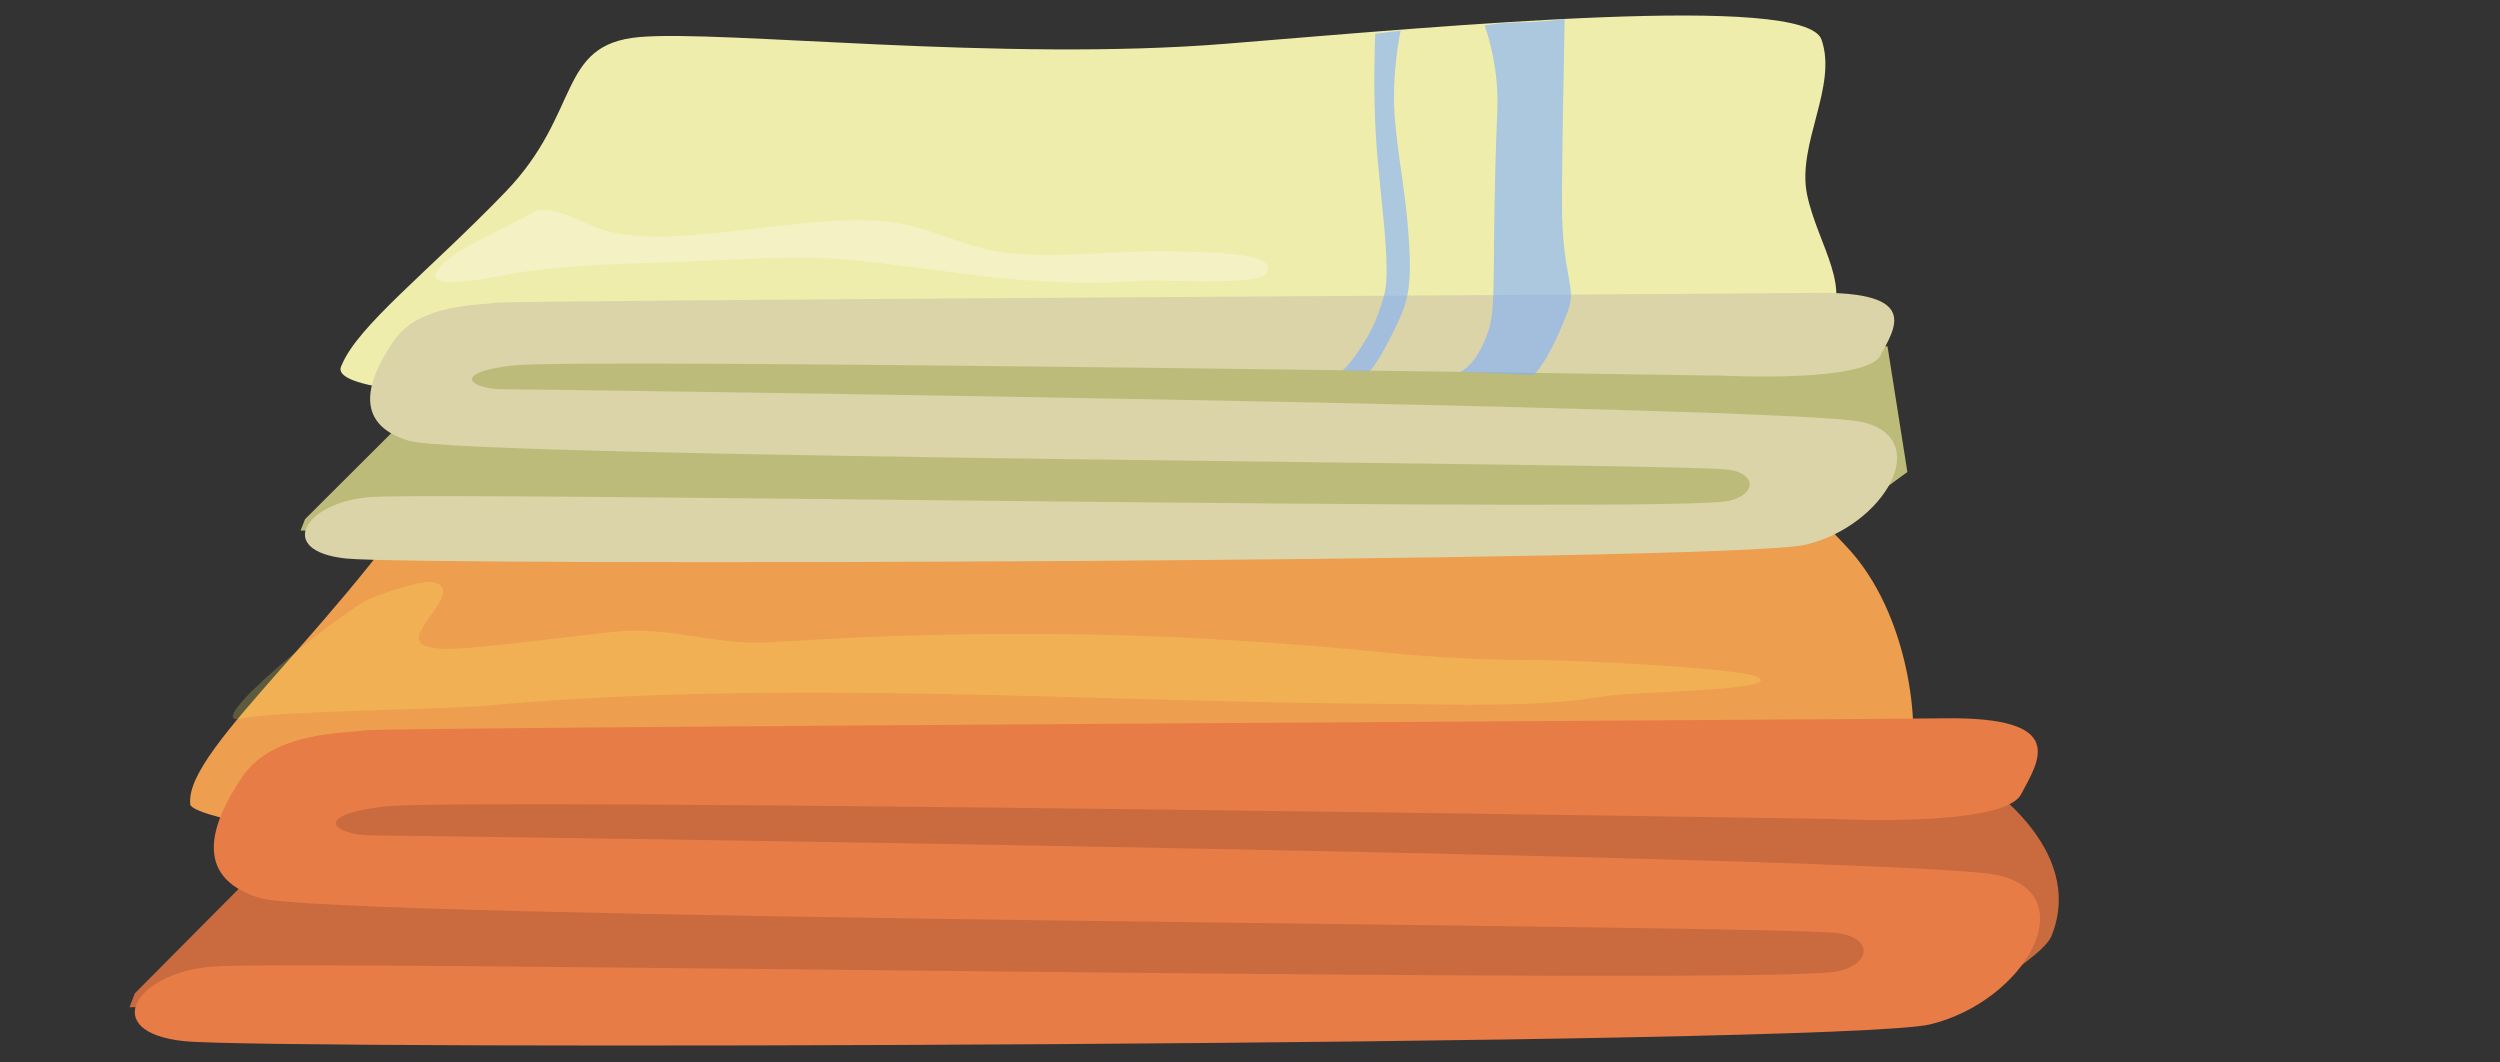 <svg width="80" height="34" viewBox="0 0 80 34" fill="none" xmlns="http://www.w3.org/2000/svg">
<rect x="0" y="0" width="80" height="34" fill="#333333" stroke="none"/>
<path d="M6.087 25.704C5.936 23.905 11.168 19.857 14.669 14.066C16.447 11.126 16.614 7.27 19.435 6.577C22.256 5.883 38.988 6.674 43.29 6.094C47.592 5.514 52.187 5.54 52.399 6.921C52.536 7.81 55.419 13.674 59.057 17.458C61.159 19.645 61.434 23.452 61.11 24.365C60.654 25.652 35.734 27.288 29.095 27.985C22.456 28.682 5.79 26.521 6.087 25.704Z" fill="#ED9E4F"/>
<path d="M63.269 24.92L10.946 25.114L4.317 31.784L4.143 32.231L62.604 32.204C62.604 32.204 65.355 30.675 65.647 29.953C66.808 27.081 63.269 24.92 63.269 24.92Z" fill="#C96A3F"/>
<path d="M58.627 26.206C58.627 26.206 64.099 26.493 64.672 25.421C65.245 24.348 66.219 22.934 62.232 22.986C58.964 23.029 12.055 23.275 11.625 23.372C11.194 23.47 8.763 23.375 7.769 24.838C6.774 26.3 6.114 28.055 8.304 28.735C10.493 29.415 56.782 29.595 58.807 29.86C59.917 30.005 59.9 30.833 58.824 31.078C56.711 31.558 9.79 30.703 6.812 30.929C4.321 31.118 3.15 33.028 5.891 33.317C8.631 33.607 58.956 33.459 61.761 32.781C64.794 32.047 66.724 28.635 63.929 28.004C61.2 27.387 13.16 26.733 11.926 26.734C10.755 26.735 9.846 26.103 12.309 25.808C14.771 25.514 58.627 26.206 58.627 26.206Z" fill="#E87C46"/>
<path d="M10.932 11.69C11.449 10.421 13.715 8.689 16.168 6.149C18.621 3.61 17.812 1.419 20.459 1.186C23.107 0.953 32.046 1.983 39.232 1.4C46.418 0.817 57.764 -0.232 58.288 1.267C58.812 2.766 57.492 4.613 57.826 6.227C58.161 7.841 59.394 9.339 58.356 10.494C57.319 11.648 25.168 12.946 19.54 12.835C13.913 12.725 10.506 12.444 10.932 11.69Z" fill="#EFEDAC"/>
<path d="M60.4 11.082L15.269 11.122L9.762 16.612L9.618 16.979L58.503 16.957L61.036 15.104L60.4 11.082Z" fill="#BCBB79"/>
<path d="M55.124 12.021C55.124 12.021 59.7 12.257 60.173 11.375C60.647 10.492 61.454 9.329 58.121 9.372C55.39 9.407 16.181 9.609 15.822 9.69C15.463 9.771 13.43 9.692 12.607 10.896C11.783 12.099 11.241 13.543 13.074 14.103C14.908 14.662 53.6 14.81 55.294 15.028C56.223 15.147 56.213 15.829 55.315 16.03C53.551 16.425 14.326 15.722 11.839 15.908C9.757 16.064 8.789 17.635 11.081 17.873C13.373 18.112 55.438 17.989 57.779 17.431C60.311 16.828 61.906 14.02 59.567 13.5C57.281 12.993 17.123 12.455 16.091 12.456C15.113 12.457 14.35 11.937 16.406 11.694C18.463 11.452 55.124 12.021 55.124 12.021Z" fill="#DBD4A9"/>
<path opacity="0.2" d="M56.239 21.66C55.662 21.368 50.226 21.123 49.377 21.124C47.582 21.125 45.978 21.047 44.292 20.878C37.936 20.243 31.787 20.087 24.696 20.551C22.845 20.672 21.474 20.015 19.602 20.223C15.651 20.662 14.22 20.913 13.597 20.664C12.79 20.341 14.831 19 13.956 18.648C13.538 18.479 11.807 19.166 11.807 19.166C10.708 19.736 6.312 23.303 7.731 22.995C8.927 22.736 14.012 22.721 15.637 22.575C25.205 21.71 35.05 22.474 44.274 22.524C46.356 22.535 49.153 22.658 51.299 22.287C52.303 22.113 57.136 22.114 56.239 21.66Z" fill="#FFFB64"/>
<g opacity="0.3">
<path d="M15.755 6.806C15.785 6.799 15.814 6.794 15.843 6.789C15.859 6.777 15.876 6.765 15.891 6.753L15.755 6.806Z" fill="white"/>
<path d="M37.77 8.055C35.923 7.974 33.61 8.321 31.949 8.055C30.736 7.861 29.85 7.306 28.6 7.123C25.806 6.714 21.391 8.15 19.099 7.292C18.518 7.074 17.892 6.637 17.146 6.744C16.315 7.275 14.358 8 13.977 8.689C13.585 9.398 16.095 8.787 16.727 8.699C18.501 8.453 20.115 8.44 21.785 8.376C23.703 8.302 25.552 8.154 27.282 8.321C30.342 8.616 33.014 9.258 36.575 8.982C37.068 8.944 40.193 9.14 40.487 8.785C41.117 8.026 38.215 8.074 37.77 8.055Z" fill="white"/>
</g>
<path opacity="0.6" d="M47.509 0.817C47.509 0.817 47.977 2.042 47.915 3.523C47.705 8.57 47.928 9.778 47.601 10.672C47.203 11.755 46.718 11.898 46.718 11.898L49.081 11.998C49.081 11.998 49.571 11.569 50.181 9.928C50.457 9.188 49.996 8.831 49.984 6.61C49.976 5.127 50.07 0.61 50.07 0.61C50.07 0.61 49.314 0.713 48.685 0.714C48.064 0.714 47.509 0.817 47.509 0.817Z" fill="#7DAFFF"/>
<path opacity="0.6" d="M44.009 1.081C44.009 1.081 43.923 2.766 44.037 4.502C44.15 6.215 44.532 8.559 44.297 9.427C44.061 10.296 43.822 10.704 43.485 11.215C43.148 11.726 42.955 11.854 42.955 11.854L43.813 11.878C43.813 11.878 43.998 11.776 44.466 10.857C44.934 9.937 45.16 9.503 45.109 8.176C45.041 6.362 44.758 5.292 44.635 3.786C44.518 2.356 44.821 0.978 44.821 0.978L44.009 1.081Z" fill="#7DAFFF"/>
</svg>
